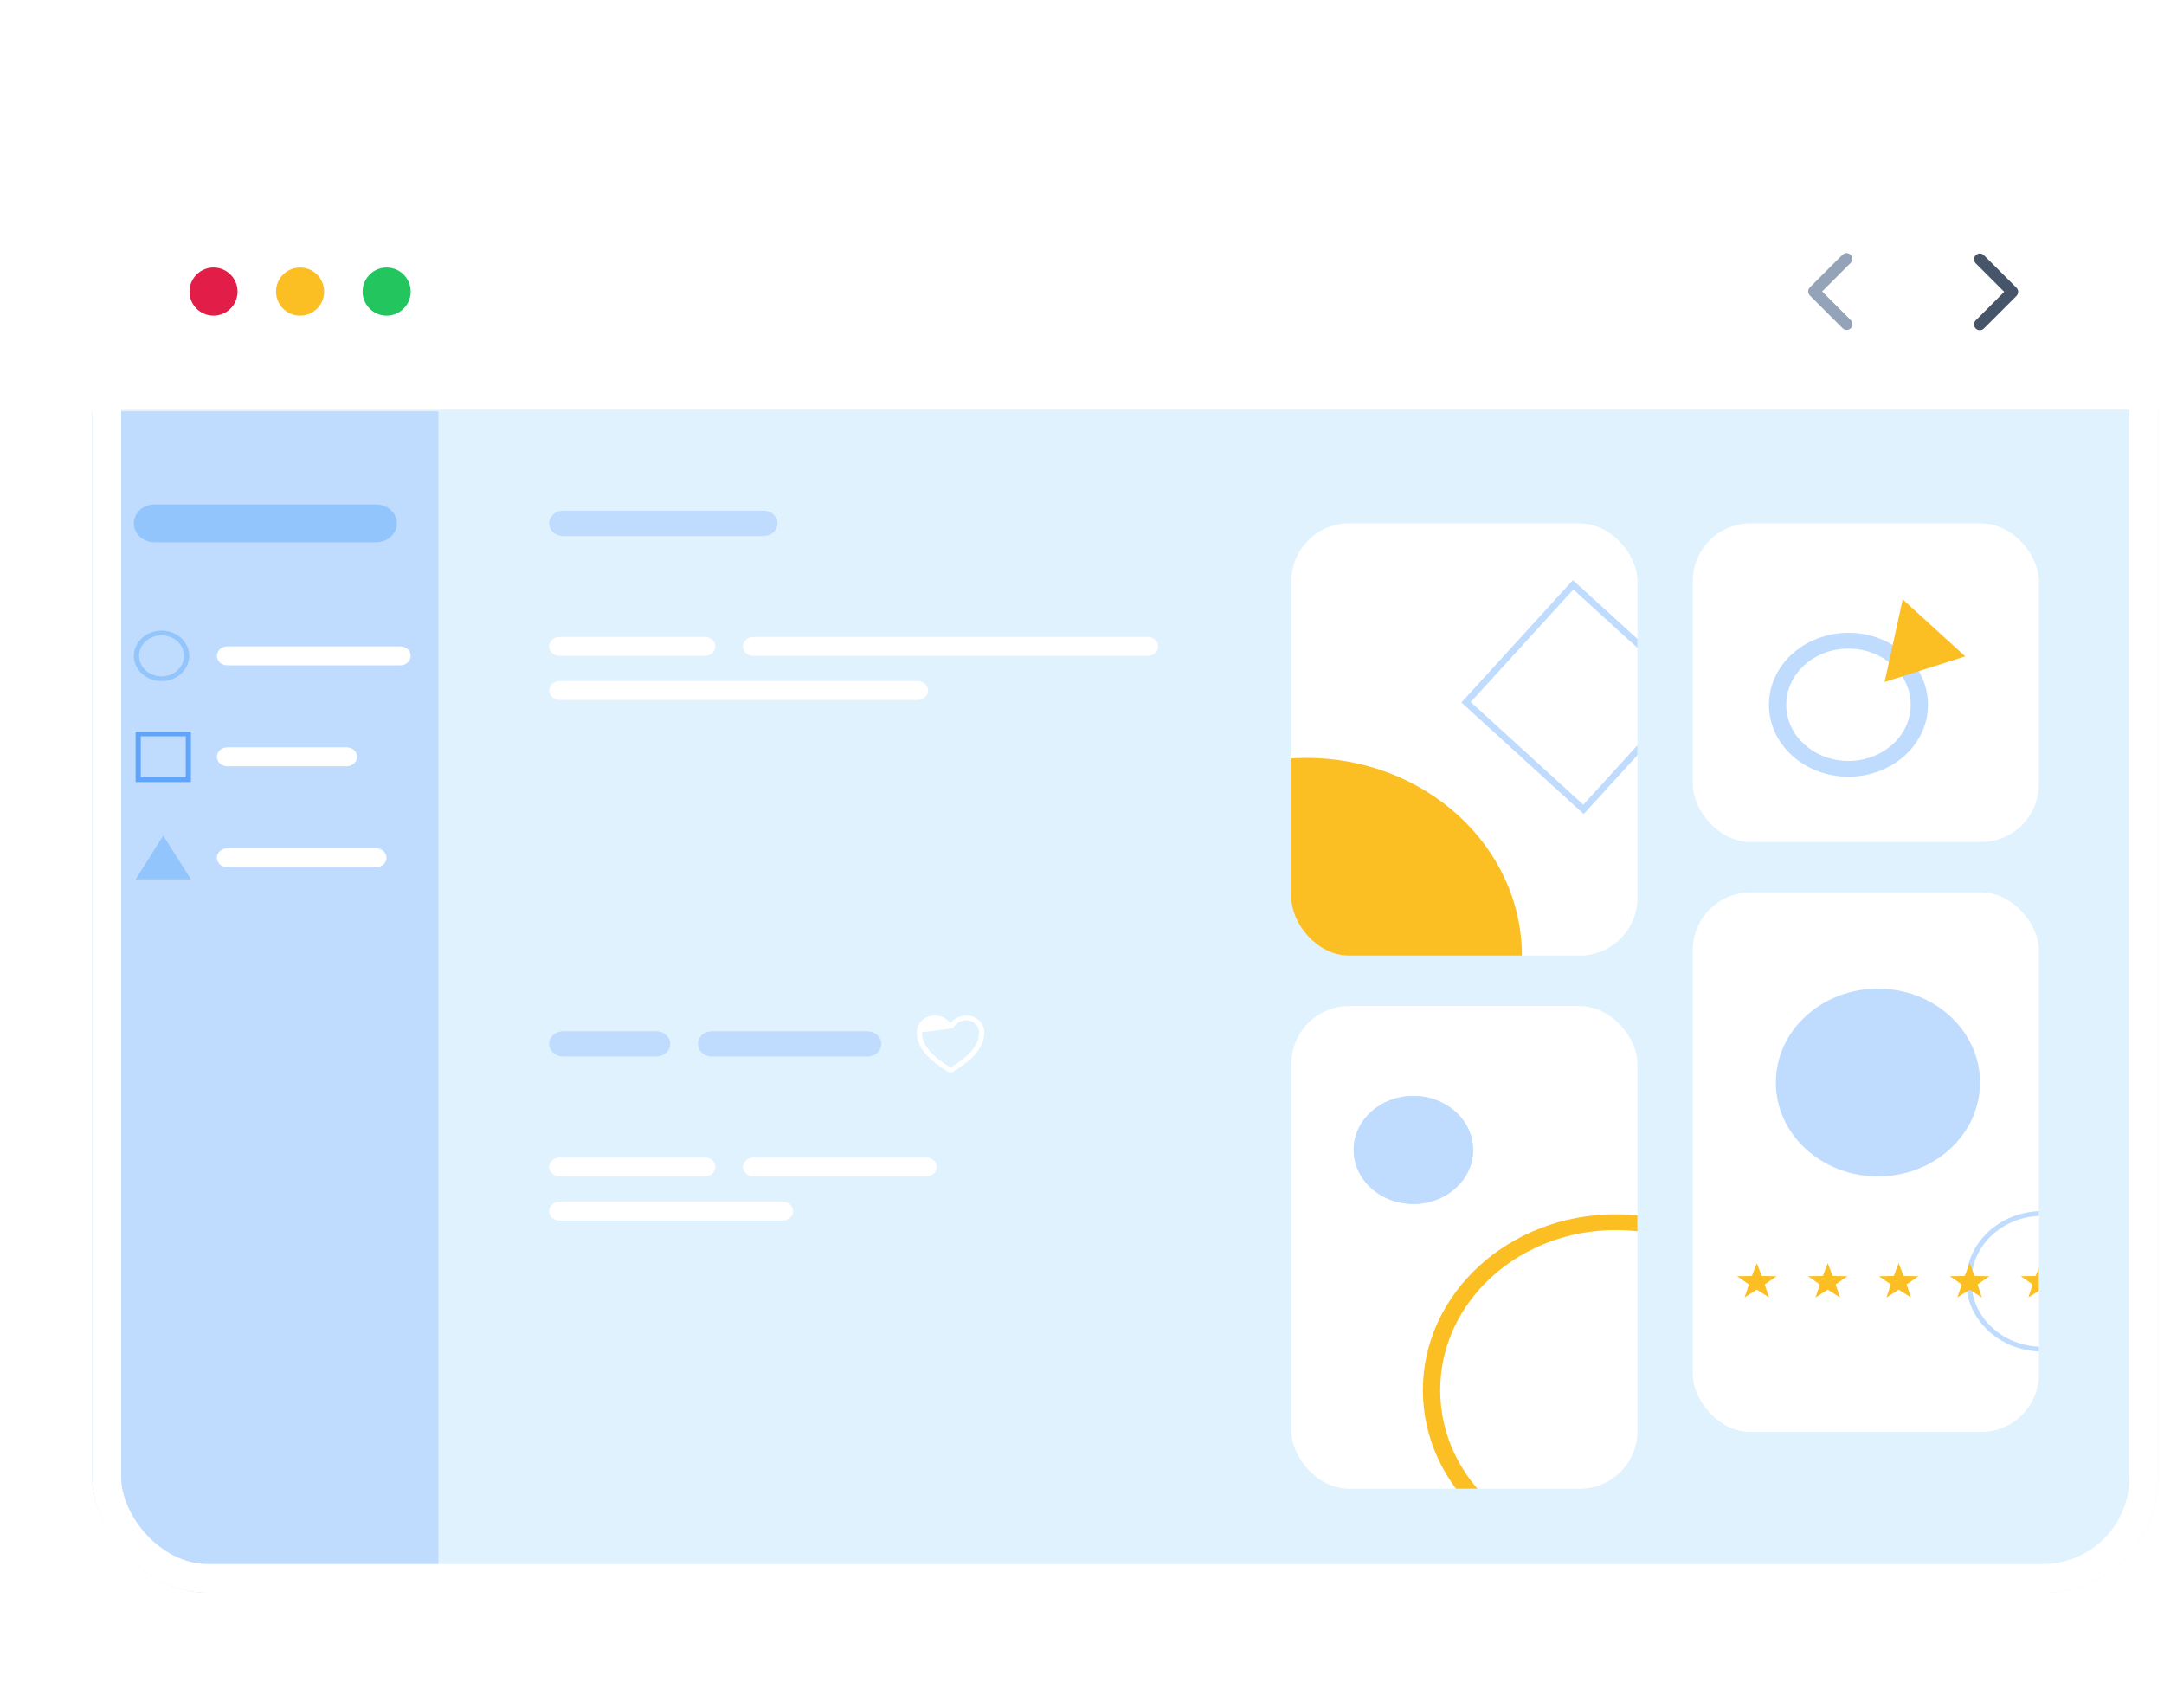 <svg width="375" height="296" viewBox="0 0 375 296" fill="none" xmlns="http://www.w3.org/2000/svg">
<g filter="url(#filter0_dd_1_4780)">
<g clip-path="url(#clip0_1_4780)">
<rect x="16" y="10" width="358" height="246" rx="20" fill="white"/>
<path d="M37 34.694C34.699 34.694 32.833 32.828 32.833 30.527C32.833 28.226 34.699 26.36 37 26.36C39.301 26.36 41.167 28.226 41.167 30.527C41.167 32.828 39.301 34.694 37 34.694Z" fill="#E11D48"/>
<path d="M52 34.694C49.699 34.694 47.833 32.828 47.833 30.527C47.833 28.226 49.699 26.36 52 26.36C54.301 26.36 56.167 28.226 56.167 30.527C56.167 32.828 54.301 34.694 52 34.694Z" fill="#FBBF24"/>
<path d="M67 34.694C64.699 34.694 62.833 32.828 62.833 30.527C62.833 28.226 64.699 26.36 67 26.36C69.301 26.36 71.167 28.226 71.167 30.527C71.167 32.828 69.301 34.694 67 34.694Z" fill="#22C55E"/>
<path d="M315.757 30.5L320.707 35.45C320.803 35.542 320.879 35.653 320.931 35.775C320.984 35.897 321.011 36.028 321.012 36.161C321.013 36.293 320.988 36.425 320.938 36.548C320.888 36.671 320.813 36.782 320.719 36.876C320.626 36.97 320.514 37.045 320.391 37.095C320.268 37.145 320.136 37.17 320.004 37.169C319.871 37.168 319.74 37.141 319.618 37.088C319.496 37.036 319.385 36.959 319.293 36.864L313.636 31.207C313.449 31.02 313.343 30.765 313.343 30.5C313.343 30.235 313.449 29.981 313.636 29.793L319.293 24.136C319.482 23.954 319.734 23.853 319.996 23.855C320.259 23.858 320.509 23.963 320.695 24.148C320.88 24.334 320.985 24.584 320.988 24.847C320.99 25.109 320.889 25.361 320.707 25.55L315.757 30.5Z" fill="#94A3B8"/>
<path d="M347.314 30.571L342.364 25.621C342.182 25.432 342.081 25.18 342.083 24.918C342.086 24.655 342.191 24.405 342.376 24.219C342.562 24.034 342.812 23.929 343.075 23.926C343.337 23.924 343.589 24.025 343.778 24.207L349.435 29.864C349.622 30.052 349.728 30.306 349.728 30.571C349.728 30.836 349.622 31.09 349.435 31.278L343.778 36.935C343.589 37.117 343.337 37.218 343.075 37.216C342.812 37.213 342.562 37.108 342.376 36.923C342.191 36.737 342.086 36.487 342.083 36.224C342.081 35.962 342.182 35.71 342.364 35.521L347.314 30.571Z" fill="#475569"/>
<rect width="358" height="205" transform="translate(16 51)" fill="#E0F2FE"/>
<path d="M16 51.273H75.966V256H16V51.273Z" fill="#BFDBFE"/>
<path d="M23.196 70.68C23.196 68.868 24.807 67.4 26.794 67.4H65.172C67.16 67.4 68.77 68.868 68.77 70.68C68.77 72.492 67.16 73.96 65.172 73.96H26.794C24.807 73.96 23.196 72.492 23.196 70.68Z" fill="#93C5FD"/>
<path d="M37.588 93.64C37.588 92.734 38.393 92 39.387 92H69.37C70.364 92 71.169 92.734 71.169 93.64C71.169 94.546 70.364 95.28 69.37 95.28H39.387C38.393 95.28 37.588 94.546 37.588 93.64Z" fill="white"/>
<path d="M37.588 111.133C37.588 110.228 38.393 109.493 39.387 109.493H60.075C61.069 109.493 61.874 110.228 61.874 111.133C61.874 112.039 61.069 112.773 60.075 112.773H39.387C38.393 112.773 37.588 112.039 37.588 111.133Z" fill="white"/>
<path d="M37.588 128.627C37.588 127.721 38.393 126.987 39.387 126.987H65.172C66.166 126.987 66.972 127.721 66.972 128.627C66.972 129.532 66.166 130.267 65.172 130.267H39.387C38.393 130.267 37.588 129.532 37.588 128.627Z" fill="white"/>
<path fill-rule="evenodd" clip-rule="evenodd" d="M27.993 97.193C30.146 97.193 31.891 95.603 31.891 93.64C31.891 91.678 30.146 90.087 27.993 90.087C25.841 90.087 24.096 91.678 24.096 93.64C24.096 95.603 25.841 97.193 27.993 97.193ZM27.993 98.013C30.643 98.013 32.791 96.055 32.791 93.64C32.791 91.225 30.643 89.267 27.993 89.267C25.344 89.267 23.196 91.225 23.196 93.64C23.196 96.055 25.344 98.013 27.993 98.013Z" fill="#93C5FD"/>
<path d="M95.156 70.68C95.156 69.472 96.23 68.493 97.554 68.493H132.335C133.66 68.493 134.734 69.472 134.734 70.68C134.734 71.888 133.66 72.867 132.335 72.867H97.554C96.23 72.867 95.156 71.888 95.156 70.68Z" fill="#BFDBFE"/>
<path fill-rule="evenodd" clip-rule="evenodd" d="M158.87 158.847C158.888 157.287 160.246 155.96 161.993 155.96C163.064 155.96 163.853 156.444 164.356 156.899C164.496 157.026 164.616 157.152 164.717 157.269C164.818 157.152 164.938 157.026 165.078 156.899C165.581 156.444 166.369 155.96 167.441 155.96C169.187 155.96 170.546 157.287 170.564 158.847V158.847C170.597 161.887 167.917 163.991 165.223 165.658C165.074 165.751 164.897 165.8 164.717 165.8C164.536 165.8 164.36 165.751 164.211 165.658C161.517 163.991 158.837 161.887 158.87 158.847L158.87 158.847ZM165.119 158.194C165.119 158.194 165.119 158.194 165.119 158.193C165.12 158.192 165.122 158.189 165.124 158.185C165.129 158.176 165.138 158.162 165.149 158.143C165.173 158.106 165.21 158.05 165.26 157.982C165.36 157.845 165.511 157.662 165.712 157.481C166.114 157.116 166.688 156.78 167.441 156.78C168.661 156.78 169.651 157.715 169.664 158.855C169.692 161.417 167.435 163.298 164.717 164.98L164.717 164.98L164.716 164.98C161.999 163.298 159.741 161.417 159.77 158.855" fill="white"/>
<path d="M95.156 160.88C95.156 159.672 96.23 158.693 97.554 158.693H113.745C115.07 158.693 116.144 159.672 116.144 160.88C116.144 162.088 115.07 163.067 113.745 163.067H97.554C96.23 163.067 95.156 162.088 95.156 160.88Z" fill="#BFDBFE"/>
<path d="M120.941 160.88C120.941 159.672 122.015 158.693 123.34 158.693H150.325C151.65 158.693 152.724 159.672 152.724 160.88C152.724 162.088 151.65 163.067 150.325 163.067H123.34C122.015 163.067 120.941 162.088 120.941 160.88Z" fill="#BFDBFE"/>
<path d="M95.156 182.2C95.156 181.294 95.961 180.56 96.955 180.56H122.141C123.134 180.56 123.94 181.294 123.94 182.2C123.94 183.106 123.134 183.84 122.141 183.84H96.955C95.961 183.84 95.156 183.106 95.156 182.2Z" fill="white"/>
<path d="M95.156 189.853C95.156 188.948 95.961 188.213 96.955 188.213H135.633C136.627 188.213 137.432 188.948 137.432 189.853C137.432 190.759 136.627 191.493 135.633 191.493H96.955C95.961 191.493 95.156 190.759 95.156 189.853Z" fill="white"/>
<path d="M128.737 182.2C128.737 181.294 129.542 180.56 130.536 180.56H160.519C161.513 180.56 162.318 181.294 162.318 182.2C162.318 183.106 161.513 183.84 160.519 183.84H130.536C129.542 183.84 128.737 183.106 128.737 182.2Z" fill="white"/>
<path d="M95.156 92C95.156 91.094 95.961 90.36 96.955 90.36H122.141C123.134 90.36 123.94 91.094 123.94 92C123.94 92.906 123.134 93.64 122.141 93.64H96.955C95.961 93.64 95.156 92.906 95.156 92Z" fill="white"/>
<path d="M95.156 99.653C95.156 98.748 95.961 98.013 96.955 98.013H159.02C160.014 98.013 160.819 98.748 160.819 99.653C160.819 100.559 160.014 101.293 159.02 101.293H96.955C95.961 101.293 95.156 100.559 95.156 99.653Z" fill="white"/>
<path d="M128.737 92C128.737 91.094 129.542 90.36 130.536 90.36H198.898C199.891 90.36 200.697 91.094 200.697 92C200.697 92.906 199.891 93.64 198.898 93.64H130.536C129.542 93.64 128.737 92.906 128.737 92Z" fill="white"/>
<path fill-rule="evenodd" clip-rule="evenodd" d="M32.191 107.58H24.395V114.687H32.191V107.58ZM23.496 106.76V115.507H33.09V106.76H23.496Z" fill="#60A5FA"/>
<g clip-path="url(#clip1_1_4780)">
<rect x="223.784" y="70.68" width="59.967" height="74.893" rx="10" fill="white"/>
<path d="M263.729 145.638C263.729 164.59 247.016 179.953 226.399 179.953C205.783 179.953 189.069 164.59 189.069 145.638C189.069 126.687 205.783 111.323 226.399 111.323C247.016 111.323 263.729 126.687 263.729 145.638Z" fill="#FBBF24"/>
<path fill-rule="evenodd" clip-rule="evenodd" d="M292.15 99.922L272.645 82.141L254.863 101.646L274.369 119.428L292.15 99.922ZM272.57 80.52L253.242 101.721L274.444 121.049L293.771 99.848L272.57 80.52Z" fill="#BFDBFE"/>
</g>
<path d="M28.293 124.8L33.09 132.375H23.496L28.293 124.8Z" fill="#93C5FD"/>
<rect x="293.345" y="70.68" width="59.967" height="55.213" rx="10" fill="white"/>
<path fill-rule="evenodd" clip-rule="evenodd" d="M320.32 111.849C326.299 111.849 331.104 107.471 331.104 102.117C331.104 96.763 326.299 92.386 320.32 92.386C314.342 92.386 309.536 96.763 309.536 102.117C309.536 107.471 314.342 111.849 320.32 111.849ZM320.32 114.582C327.932 114.582 334.103 109.001 334.103 102.117C334.103 95.233 327.932 89.652 320.32 89.652C312.708 89.652 306.538 95.233 306.538 102.117C306.538 109.001 312.708 114.582 320.32 114.582Z" fill="#BFDBFE"/>
<path d="M326.584 98.172L329.72 83.852L340.553 93.728L326.584 98.172Z" fill="#FBBF24"/>
<g clip-path="url(#clip2_1_4780)">
<rect x="223.784" y="154.32" width="59.967" height="83.64" rx="10" fill="white"/>
<path fill-rule="evenodd" clip-rule="evenodd" d="M280.003 248.62C296.81 248.62 310.436 236.199 310.436 220.877C310.436 205.554 296.81 193.133 280.003 193.133C263.195 193.133 249.57 205.554 249.57 220.877C249.57 236.199 263.195 248.62 280.003 248.62ZM280.003 251.353C298.466 251.353 313.434 237.708 313.434 220.877C313.434 204.045 298.466 190.4 280.003 190.4C261.539 190.4 246.571 204.045 246.571 220.877C246.571 237.708 261.539 251.353 280.003 251.353Z" fill="#FBBF24"/>
<path d="M255.266 179.255C255.266 184.422 250.635 188.61 244.922 188.61C239.209 188.61 234.578 184.422 234.578 179.255C234.578 174.088 239.209 169.9 244.922 169.9C250.635 169.9 255.266 174.088 255.266 179.255Z" fill="#BFDBFE"/>
<path fill-rule="evenodd" clip-rule="evenodd" d="M244.922 187.79C250.145 187.79 254.367 183.963 254.367 179.255C254.367 174.547 250.145 170.72 244.922 170.72C239.699 170.72 235.477 174.547 235.477 179.255C235.477 183.963 239.699 187.79 244.922 187.79ZM244.922 188.61C250.635 188.61 255.266 184.422 255.266 179.255C255.266 174.088 250.635 169.9 244.922 169.9C239.209 169.9 234.578 174.088 234.578 179.255C234.578 184.422 239.209 188.61 244.922 188.61Z" fill="#BFDBFE"/>
</g>
<g clip-path="url(#clip3_1_4780)">
<rect x="293.345" y="134.64" width="59.967" height="93.48" rx="10" fill="white"/>
<path d="M367.104 202.017C367.104 208.734 361.197 214.18 353.911 214.18C346.625 214.18 340.719 208.734 340.719 202.017C340.719 195.299 346.625 189.853 353.911 189.853C361.197 189.853 367.104 195.299 367.104 202.017Z" fill="white"/>
<path fill-rule="evenodd" clip-rule="evenodd" d="M353.911 213.36C360.691 213.36 366.204 208.29 366.204 202.017C366.204 195.743 360.691 190.673 353.911 190.673C347.131 190.673 341.618 195.743 341.618 202.017C341.618 208.29 347.131 213.36 353.911 213.36ZM353.911 214.18C361.197 214.18 367.104 208.734 367.104 202.017C367.104 195.299 361.197 189.853 353.911 189.853C346.625 189.853 340.719 195.299 340.719 202.017C340.719 208.734 346.625 214.18 353.911 214.18Z" fill="#BFDBFE"/>
<path d="M343.117 167.577C343.117 176.559 335.197 183.84 325.427 183.84C315.657 183.84 307.737 176.559 307.737 167.577C307.737 158.595 315.657 151.313 325.427 151.313C335.197 151.313 343.117 158.595 343.117 167.577Z" fill="#BFDBFE"/>
<path d="M304.439 198.873L305.285 201.092L307.861 201.14L305.807 202.559L306.554 204.807L304.439 203.465L302.324 204.807L303.07 202.559L301.017 201.14L303.593 201.092L304.439 198.873Z" fill="#FBBF24"/>
<path d="M316.732 198.873L317.578 201.092L320.154 201.14L318.101 202.559L318.847 204.807L316.732 203.465L314.617 204.807L315.363 202.559L313.31 201.14L315.886 201.092L316.732 198.873Z" fill="#FBBF24"/>
<path d="M329.025 198.873L329.871 201.092L332.447 201.14L330.394 202.559L331.14 204.807L329.025 203.465L326.91 204.807L327.656 202.559L325.603 201.14L328.179 201.092L329.025 198.873Z" fill="#FBBF24"/>
<path d="M341.318 198.873L342.164 201.092L344.74 201.14L342.687 202.559L343.433 204.807L341.318 203.465L339.203 204.807L339.949 202.559L337.896 201.14L340.472 201.092L341.318 198.873Z" fill="#FBBF24"/>
<path d="M353.611 198.873L354.457 201.092L357.033 201.14L354.98 202.559L355.726 204.807L353.611 203.465L351.497 204.807L352.243 202.559L350.189 201.14L352.765 201.092L353.611 198.873Z" fill="#FBBF24"/>
</g>
</g>
<rect x="18.5" y="12.5" width="353" height="241" rx="17.5" stroke="white" stroke-width="5"/>
</g>
<defs>
<filter id="filter0_dd_1_4780" x="-4" y="0" width="398" height="296" filterUnits="userSpaceOnUse" color-interpolation-filters="sRGB">
<feFlood flood-opacity="0" result="BackgroundImageFix"/>
<feColorMatrix in="SourceAlpha" type="matrix" values="0 0 0 0 0 0 0 0 0 0 0 0 0 0 0 0 0 0 127 0" result="hardAlpha"/>
<feOffset/>
<feGaussianBlur stdDeviation="5"/>
<feColorMatrix type="matrix" values="0 0 0 0 0 0 0 0 0 0 0 0 0 0 0 0 0 0 0.07 0"/>
<feBlend mode="normal" in2="BackgroundImageFix" result="effect1_dropShadow_1_4780"/>
<feColorMatrix in="SourceAlpha" type="matrix" values="0 0 0 0 0 0 0 0 0 0 0 0 0 0 0 0 0 0 127 0" result="hardAlpha"/>
<feMorphology radius="5" operator="erode" in="SourceAlpha" result="effect2_dropShadow_1_4780"/>
<feOffset dy="20"/>
<feGaussianBlur stdDeviation="12.5"/>
<feColorMatrix type="matrix" values="0 0 0 0 0 0 0 0 0 0 0 0 0 0 0 0 0 0 0.1 0"/>
<feBlend mode="normal" in2="effect1_dropShadow_1_4780" result="effect2_dropShadow_1_4780"/>
<feBlend mode="normal" in="SourceGraphic" in2="effect2_dropShadow_1_4780" result="shape"/>
</filter>
<clipPath id="clip0_1_4780">
<rect x="16" y="10" width="358" height="246" rx="20" fill="white"/>
</clipPath>
<clipPath id="clip1_1_4780">
<rect x="223.784" y="70.68" width="59.967" height="74.893" rx="10" fill="white"/>
</clipPath>
<clipPath id="clip2_1_4780">
<rect x="223.784" y="154.32" width="59.967" height="83.64" rx="10" fill="white"/>
</clipPath>
<clipPath id="clip3_1_4780">
<rect x="293.345" y="134.64" width="59.967" height="93.48" rx="10" fill="white"/>
</clipPath>
</defs>
</svg>
